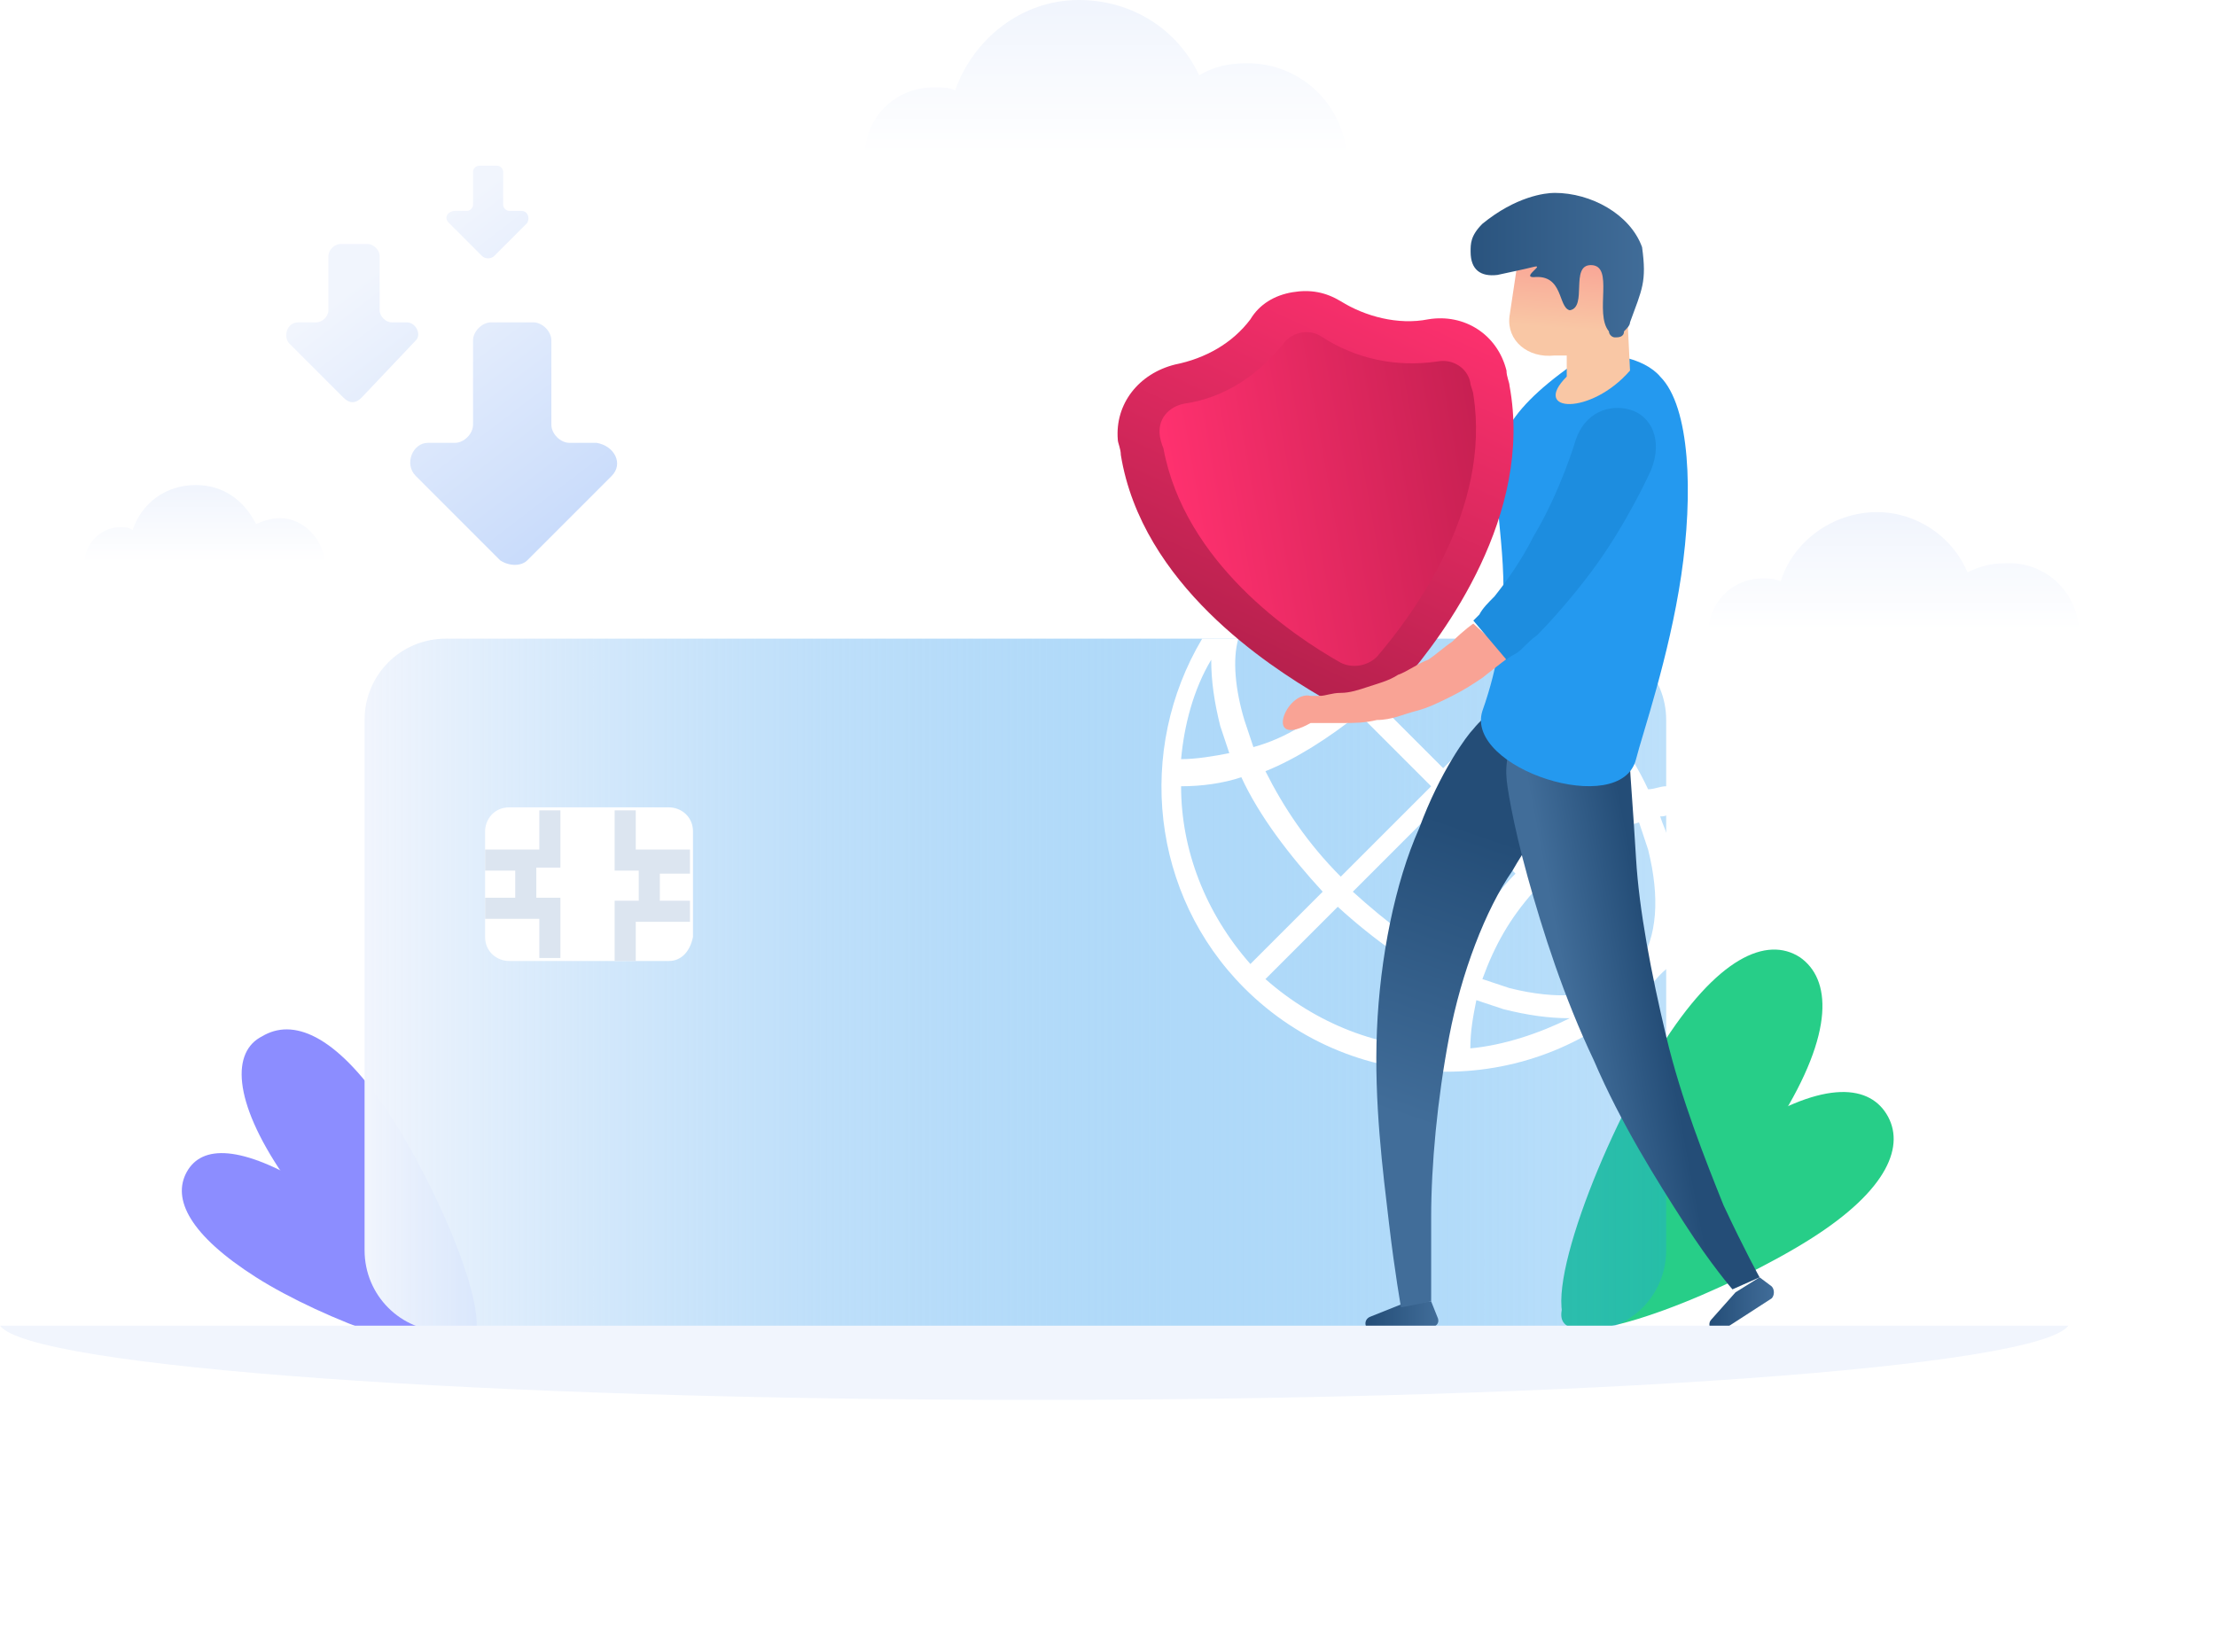 <svg width="220" height="164" viewBox="0 0 220 164" fill="none" xmlns="http://www.w3.org/2000/svg">
<g filter="url(#filter0_d_2691_36806)">
<path d="M176.578 111.398C170.933 120.402 159.174 133.908 155.882 131.775C152.589 129.643 159.174 112.82 164.819 104.053C170.463 95.049 175.402 92.916 178.694 95.049C181.752 97.181 182.222 102.394 176.578 111.398Z" fill="#27CE88"/>
</g>
<g filter="url(#filter1_d_2691_36806)">
<path d="M172.789 112.484C164.948 117.42 153.306 128.466 155.207 131.286C157.107 134.106 171.839 127.996 179.68 123.06C187.521 118.125 189.184 113.66 187.283 110.604C185.382 107.549 180.63 107.314 172.789 112.484Z" fill="#27CE88"/>
</g>
<path d="M133.707 15.554H85.848C85.848 11.666 88.839 8.675 92.728 8.675C93.625 8.675 94.223 8.675 94.822 8.974C96.616 3.889 101.402 0 107.086 0C112.47 0 116.957 2.991 119.05 7.478C120.546 6.581 122.042 6.282 123.836 6.282C129.221 6.282 133.408 10.469 133.707 15.554Z" fill="url(#paint0_linear_2691_36806)"/>
<path d="M206.394 62.816H169.602C169.602 59.824 171.995 57.431 174.986 57.431C175.584 57.431 176.182 57.431 176.781 57.73C177.977 53.842 181.866 50.851 186.353 50.851C190.241 50.851 193.831 53.244 195.326 56.833C196.523 56.235 197.719 55.936 198.916 55.936C203.103 55.637 206.394 58.927 206.394 62.816Z" fill="url(#paint1_linear_2691_36806)"/>
<path d="M32.305 55.936H8.375C8.375 54.141 9.871 52.346 11.965 52.346C12.264 52.346 12.862 52.346 13.161 52.645C14.059 49.953 16.452 48.159 19.443 48.159C22.135 48.159 24.229 49.654 25.425 52.047C26.024 51.748 26.921 51.449 27.818 51.449C29.912 51.449 32.006 53.244 32.305 55.936Z" fill="url(#paint2_linear_2691_36806)"/>
<path d="M28.117 116.658C33.203 124.136 43.971 135.203 46.663 133.409C49.355 131.614 43.373 117.555 38.288 110.077C33.203 102.599 29.015 101.103 26.024 102.898C23.032 104.394 23.032 109.18 28.117 116.658Z" fill="#8C8DFF"/>
<path d="M30.809 117.854C37.689 122.042 47.859 131.015 46.364 133.408C44.868 135.801 32.006 131.015 25.425 126.828C18.845 122.64 17.05 119.051 18.546 116.358C20.041 113.666 23.93 113.666 30.809 117.854Z" fill="#8C8DFF"/>
<path d="M157.338 132.212H44.27C39.783 132.212 36.194 128.622 36.194 124.136V71.49C36.194 67.003 39.783 63.414 44.27 63.414H157.338C161.825 63.414 165.415 67.003 165.415 71.49V124.136C165.415 128.622 161.825 132.212 157.338 132.212Z" fill="url(#paint3_linear_2691_36806)"/>
<path d="M66.405 95.42H50.552C49.355 95.42 48.159 94.522 48.159 93.027V82.558C48.159 81.361 49.056 80.165 50.552 80.165H66.405C67.602 80.165 68.798 81.062 68.798 82.558V93.027C68.499 94.522 67.602 95.42 66.405 95.42Z" fill="white"/>
<path d="M55.637 86.446V80.464H53.543V84.352H48.159V86.446H51.15V89.138H48.159V91.232H53.543V95.121H55.637V89.138H53.244V86.147H55.637V86.446ZM68.499 86.446V84.352H63.115V80.464H61.021V86.446H63.414V89.437H61.021V95.42H63.115V91.531H68.499V89.437H65.508V86.745H68.499V86.446Z" fill="#DCE5F0"/>
<path d="M165.414 78.071C164.816 78.071 164.218 78.37 163.62 78.37C161.825 74.481 158.834 70.593 155.543 67.003L159.432 63.115C158.834 62.816 158.235 62.816 157.338 62.816H156.441L154.048 65.807C153.15 64.909 152.253 64.012 151.057 63.115H147.467C149.262 64.311 150.757 65.807 152.253 67.302L143.279 76.276L136.4 69.396C138.194 67.602 139.391 65.508 140.587 63.414H137.596C136.699 64.909 135.801 66.405 134.605 67.602L130.417 63.414H127.426L133.109 69.097C130.417 71.49 127.725 73.285 124.435 74.182C124.136 73.285 123.836 72.388 123.537 71.49C122.64 68.499 122.341 65.508 122.939 63.414H119.35C112.769 74.481 114.265 88.839 123.537 98.112C134.605 109.18 152.552 109.18 163.62 98.112C164.218 97.514 164.816 96.617 165.714 96.018V83.455C165.414 82.558 165.115 81.96 164.816 81.062C165.115 81.062 165.414 81.062 165.714 80.763V78.071H165.414ZM154.048 68.798C157.338 72.088 159.731 75.678 161.526 79.267C158.235 80.464 154.945 82.259 151.954 84.951L145.074 77.772L154.048 68.798ZM134.904 70.892L142.083 78.071L133.109 87.045C129.819 83.754 127.426 80.165 125.631 76.575C128.622 75.379 131.913 73.285 134.904 70.892ZM120.247 65.508C120.247 67.602 120.546 69.695 121.144 72.088C121.443 72.986 121.743 73.883 122.042 74.781C120.546 75.08 118.751 75.379 117.256 75.379C117.555 72.088 118.452 68.499 120.247 65.508ZM117.256 78.071C119.35 78.071 121.443 77.772 123.238 77.174C125.033 81.062 128.024 84.951 131.314 88.54L124.136 95.719C119.649 90.634 117.256 84.353 117.256 78.071ZM143.279 104.095C136.998 104.095 130.716 101.702 125.631 97.215L132.81 90.036C136.4 93.326 140.288 96.018 144.177 98.112C143.578 99.907 143.279 102.001 143.279 104.095ZM134.306 88.54L143.279 79.567L150.458 86.745C147.766 89.438 145.971 92.728 144.775 96.317C141.186 94.224 137.596 91.531 134.306 88.54ZM145.971 104.095C145.971 102.3 146.271 100.804 146.57 99.309C147.467 99.608 148.364 99.907 149.262 100.206C151.655 100.804 153.749 101.103 155.842 101.103C152.851 102.599 149.262 103.795 145.971 104.095ZM149.86 98.112C148.963 97.813 148.065 97.514 147.168 97.215C148.364 93.924 149.86 91.232 152.253 88.54L160.928 97.215C158.535 99.009 154.646 99.309 149.86 98.112ZM162.722 95.719L154.048 86.745C156.74 84.353 159.432 82.558 162.722 81.66C163.021 82.558 163.321 83.455 163.62 84.353C164.816 89.138 164.517 93.027 162.722 95.719Z" fill="white"/>
<path d="M60.722 47.261L52.347 55.637C51.748 56.235 50.552 56.235 49.654 55.637L41.279 47.261C40.083 46.065 40.98 43.971 42.475 43.971H45.168C46.065 43.971 46.962 43.074 46.962 42.176V33.801C46.962 32.903 47.86 32.006 48.757 32.006H52.945C53.842 32.006 54.739 32.903 54.739 33.801V42.176C54.739 43.074 55.637 43.971 56.534 43.971H59.226C61.021 44.27 61.919 46.065 60.722 47.261Z" fill="url(#paint4_linear_2691_36806)"/>
<path d="M41.279 33.801L35.895 39.484C35.297 40.082 34.698 40.082 34.1 39.484L28.716 34.1C28.118 33.502 28.417 32.006 29.613 32.006H31.408C32.006 32.006 32.605 31.408 32.605 30.81V25.425C32.605 24.827 33.203 24.229 33.801 24.229H36.493C37.091 24.229 37.69 24.827 37.69 25.425V30.81C37.69 31.408 38.288 32.006 38.886 32.006H40.382C41.279 32.006 41.877 33.203 41.279 33.801Z" fill="url(#paint5_linear_2691_36806)"/>
<path d="M52.346 22.135L49.056 25.425C48.757 25.724 48.159 25.724 47.86 25.425L44.569 22.135C43.971 21.537 44.569 20.939 45.168 20.939H46.364C46.663 20.939 46.962 20.639 46.962 20.34V17.05C46.962 16.751 47.261 16.452 47.561 16.452H49.355C49.654 16.452 49.953 16.751 49.953 17.05V20.34C49.953 20.639 50.253 20.939 50.552 20.939H51.748C52.346 20.939 52.646 21.537 52.346 22.135Z" fill="url(#paint6_linear_2691_36806)"/>
<path d="M142.083 129.221L142.681 130.716C142.98 131.315 142.681 131.614 142.083 131.913L136.4 132.212C135.502 132.212 135.203 131.015 136.1 130.716L139.092 129.52L142.083 129.221Z" fill="url(#paint7_linear_2691_36806)"/>
<path d="M142.083 129.221C142.083 129.221 142.083 125.93 142.083 120.845C142.083 115.76 142.681 109.18 143.877 102.898C145.074 96.616 147.467 90.335 150.159 86.446C152.552 82.259 154.945 79.866 155.244 79.567C156.142 78.37 156.74 76.874 157.039 75.379C157.338 73.584 157.338 72.088 156.142 70.593C155.244 69.396 153.449 68.798 151.356 69.396C149.262 69.695 147.467 70.892 146.27 72.388C145.672 72.986 142.98 76.575 140.886 82.259C138.493 87.643 136.998 95.121 136.699 102.3C136.399 109.479 137.297 116.358 137.895 121.444C138.493 126.529 139.092 129.819 139.092 129.819L142.083 129.221Z" fill="url(#paint8_linear_2691_36806)"/>
<path d="M174.688 126.828C174.688 126.828 173.192 124.136 171.098 119.649C169.303 115.162 166.91 109.18 165.415 102.898C163.919 96.616 162.723 90.335 162.424 85.25C162.124 80.165 161.825 76.874 161.825 75.977C161.526 72.986 158.834 69.097 155.245 69.097C151.954 69.097 149.262 73.584 149.561 77.174C149.561 77.772 150.16 81.66 151.655 87.044C153.151 92.429 155.245 99.009 158.236 105.291C160.928 111.573 164.517 117.256 167.21 121.444C169.902 125.631 171.995 128.024 171.995 128.024L174.688 126.828Z" fill="url(#paint9_linear_2691_36806)"/>
<path d="M174.688 126.828L175.884 127.725C176.183 128.024 176.183 128.623 175.884 128.922L170.799 132.212C170.201 132.81 169.303 131.614 169.902 131.015L172.295 128.323L174.688 126.828Z" fill="url(#paint10_linear_2691_36806)"/>
<path d="M147.168 70.593C145.373 76.276 160.928 81.361 162.423 75.379C163.022 72.986 165.714 65.209 166.91 57.132C168.107 49.056 167.808 40.382 164.816 37.39C163.321 35.596 159.133 34.399 156.142 36.194C148.963 41.279 148.065 44.569 148.664 49.654C148.963 54.739 150.458 61.32 147.168 70.593Z" fill="#2499EF"/>
<path d="M135.502 69.995C134.007 70.294 132.511 69.995 131.015 69.097C125.93 66.106 113.367 58.03 111.273 45.167C111.273 44.569 110.974 43.971 110.974 43.672C110.675 40.082 113.068 37.091 116.657 36.194C119.649 35.595 122.341 34.1 124.136 31.707C125.033 30.211 126.529 29.314 128.323 29.015C130.118 28.716 131.614 29.015 133.109 29.912C135.502 31.408 138.793 32.305 141.784 31.707C145.373 31.109 148.664 33.203 149.561 36.792C149.561 37.39 149.86 37.988 149.86 38.288C152.253 51.15 143.279 63.115 139.391 67.602C138.493 68.798 136.998 69.695 135.502 69.995Z" fill="url(#paint11_linear_2691_36806)"/>
<path d="M115.5 44.5C117.594 55.867 128.324 63.115 133.11 65.807C134.306 66.405 135.802 66.106 136.699 65.209C140.289 61.021 148.066 50.552 146.271 39.185C146.271 38.886 145.972 38.288 145.972 37.989C145.673 36.493 144.177 35.596 142.682 35.895C138.494 36.493 134.605 35.596 131.315 33.502C130.118 32.604 128.324 32.903 127.426 34.1C125.033 37.091 121.743 39.484 117.555 40.082C116.06 40.381 114.863 41.578 115.162 43.373C115.269 44.012 115.5 44.5 115.5 44.5Z" fill="url(#paint12_linear_2691_36806)"/>
<path d="M149.86 65.208C149.86 65.208 148.663 66.106 147.168 67.302C146.27 67.9 145.373 68.499 144.176 69.097C142.98 69.695 141.783 70.293 140.587 70.593C139.39 70.892 138.194 71.49 136.698 71.49C135.502 71.789 134.305 71.789 133.408 71.789C132.511 71.789 131.613 71.789 131.015 71.789C130.417 71.789 130.118 71.789 130.118 71.789C125.332 74.481 127.725 68.499 130.118 69.097C130.118 69.097 130.417 69.097 131.015 69.097C131.613 69.097 132.212 68.798 133.109 68.798C134.006 68.798 134.904 68.499 135.801 68.2C136.698 67.9 137.895 67.601 138.792 67.003C139.69 66.704 140.886 65.807 141.783 65.508C142.681 64.909 143.279 64.311 144.176 63.713C145.373 62.516 146.27 61.918 146.27 61.918L149.86 65.208Z" fill="#F9A395"/>
<path d="M156.441 43.672C156.441 43.672 154.945 48.757 152.253 53.244C151.056 55.636 149.561 57.73 148.364 59.226C147.766 59.824 147.168 60.422 146.869 61.021C146.57 61.32 146.271 61.619 146.271 61.619L149.561 65.508C149.561 65.508 149.86 65.209 150.458 64.909C151.056 64.61 151.655 63.713 152.552 63.115C154.048 61.619 156.142 59.226 157.936 56.833C161.526 52.047 163.919 46.663 163.919 46.663C165.115 43.672 163.919 41.279 161.825 40.68C159.731 40.082 157.338 40.98 156.441 43.672Z" fill="#1D8DDF"/>
<path d="M150.757 25.426L161.226 24.528L161.825 36.792C157.936 41.279 151.954 40.98 155.543 37.39V35.297H154.347C151.655 35.596 149.561 33.801 149.86 31.408L150.757 25.426Z" fill="url(#paint13_linear_2691_36806)"/>
<path d="M163.021 24.537C163.5 28 163.021 28.716 161.825 32.006C161.825 32.305 161.526 32.604 161.227 32.903C161.227 33.502 160.628 33.502 160.329 33.502C160.03 33.502 159.731 33.202 159.731 32.903C158.235 31.109 160.329 26.323 157.936 26.323C155.842 26.323 157.637 30.51 155.842 30.809C154.646 30.51 155.244 27.22 152.253 27.519C151.056 27.519 153.449 26.201 152.253 26.5C151.056 26.799 150 27 148.664 27.299C147 27.5 146 26.795 146 25C146 24.233 145.971 23.419 147.168 22.223C150.5 19.5 153.392 19.152 154.347 19.152C157.936 19.152 161.825 21.246 163.021 24.537Z" fill="url(#paint14_linear_2691_36806)"/>
<path d="M0 131.629C2.993 135.74 47.893 139 102.67 139C157.448 139 202.348 135.74 205.341 131.629H0Z" fill="#F1F5FD"/>
<defs>
<filter id="filter0_d_2691_36806" x="123" y="62.286" width="89.928" height="101.714" filterUnits="userSpaceOnUse" color-interpolation-filters="sRGB">
<feFlood flood-opacity="0" result="BackgroundImageFix"/>
<feColorMatrix in="SourceAlpha" type="matrix" values="0 0 0 0 0 0 0 0 0 0 0 0 0 0 0 0 0 0 127 0" result="hardAlpha"/>
<feMorphology radius="2" operator="dilate" in="SourceAlpha" result="effect1_dropShadow_2691_36806"/>
<feOffset/>
<feGaussianBlur stdDeviation="15"/>
<feComposite in2="hardAlpha" operator="out"/>
<feColorMatrix type="matrix" values="0 0 0 0 0.073 0 0 0 0 0.312 0 0 0 0 0.487 0 0 0 0.05 0"/>
<feBlend mode="normal" in2="BackgroundImageFix" result="effect1_dropShadow_2691_36806"/>
<feBlend mode="normal" in="SourceGraphic" in2="effect1_dropShadow_2691_36806" result="shape"/>
</filter>
<filter id="filter1_d_2691_36806" x="123" y="76.429" width="97" height="87.571" filterUnits="userSpaceOnUse" color-interpolation-filters="sRGB">
<feFlood flood-opacity="0" result="BackgroundImageFix"/>
<feColorMatrix in="SourceAlpha" type="matrix" values="0 0 0 0 0 0 0 0 0 0 0 0 0 0 0 0 0 0 127 0" result="hardAlpha"/>
<feMorphology radius="2" operator="dilate" in="SourceAlpha" result="effect1_dropShadow_2691_36806"/>
<feOffset/>
<feGaussianBlur stdDeviation="15"/>
<feComposite in2="hardAlpha" operator="out"/>
<feColorMatrix type="matrix" values="0 0 0 0 0.073 0 0 0 0 0.312 0 0 0 0 0.487 0 0 0 0.05 0"/>
<feBlend mode="normal" in2="BackgroundImageFix" result="effect1_dropShadow_2691_36806"/>
<feBlend mode="normal" in="SourceGraphic" in2="effect1_dropShadow_2691_36806" result="shape"/>
</filter>
<linearGradient id="paint0_linear_2691_36806" x1="109.718" y1="15.387" x2="109.718" y2="0.85" gradientUnits="userSpaceOnUse">
<stop stop-color="white"/>
<stop offset="1" stop-color="#F1F5FD"/>
</linearGradient>
<linearGradient id="paint1_linear_2691_36806" x1="188.102" y1="62.591" x2="188.102" y2="51.416" gradientUnits="userSpaceOnUse">
<stop stop-color="white"/>
<stop offset="1" stop-color="#F1F5FD"/>
</linearGradient>
<linearGradient id="paint2_linear_2691_36806" x1="20.254" y1="55.852" x2="20.254" y2="48.547" gradientUnits="userSpaceOnUse">
<stop stop-color="white"/>
<stop offset="1" stop-color="#F1F5FD"/>
</linearGradient>
<linearGradient id="paint3_linear_2691_36806" x1="36.08" y1="97.729" x2="165.474" y2="97.729" gradientUnits="userSpaceOnUse">
<stop stop-color="#F1F5FD"/>
<stop offset="1" stop-color="#2499EF" stop-opacity="0.3"/>
</linearGradient>
<linearGradient id="paint4_linear_2691_36806" x1="37.411" y1="26.667" x2="71.843" y2="71.667" gradientUnits="userSpaceOnUse">
<stop stop-color="#F1F5FD"/>
<stop offset="1" stop-color="#AAC8F9"/>
</linearGradient>
<linearGradient id="paint5_linear_2691_36806" x1="33.316" y1="29.802" x2="67.748" y2="74.798" gradientUnits="userSpaceOnUse">
<stop stop-color="#F1F5FD"/>
<stop offset="1" stop-color="#AAC8F9"/>
</linearGradient>
<linearGradient id="paint6_linear_2691_36806" x1="47.088" y1="19.26" x2="81.523" y2="64.26" gradientUnits="userSpaceOnUse">
<stop stop-color="#F1F5FD"/>
<stop offset="1" stop-color="#AAC8F9"/>
</linearGradient>
<linearGradient id="paint7_linear_2691_36806" x1="142.762" y1="130.728" x2="135.682" y2="130.728" gradientUnits="userSpaceOnUse">
<stop stop-color="#416D99"/>
<stop offset="1" stop-color="#244D77"/>
</linearGradient>
<linearGradient id="paint8_linear_2691_36806" x1="139.585" y1="111.103" x2="149.136" y2="83.332" gradientUnits="userSpaceOnUse">
<stop stop-color="#416D99"/>
<stop offset="1" stop-color="#244D77"/>
</linearGradient>
<linearGradient id="paint9_linear_2691_36806" x1="155.957" y1="100.302" x2="164.556" y2="98.662" gradientUnits="userSpaceOnUse">
<stop stop-color="#416D99"/>
<stop offset="1" stop-color="#244D77"/>
</linearGradient>
<linearGradient id="paint10_linear_2691_36806" x1="176.117" y1="129.529" x2="169.689" y2="129.529" gradientUnits="userSpaceOnUse">
<stop stop-color="#416D99"/>
<stop offset="1" stop-color="#244D77"/>
</linearGradient>
<linearGradient id="paint11_linear_2691_36806" x1="148.5" y1="31.5" x2="130.604" y2="70.107" gradientUnits="userSpaceOnUse">
<stop stop-color="#FF316F"/>
<stop offset="1" stop-color="#B4204C"/>
</linearGradient>
<linearGradient id="paint12_linear_2691_36806" x1="147.653" y1="46.942" x2="116.71" y2="52.449" gradientUnits="userSpaceOnUse">
<stop stop-color="#C72052"/>
<stop offset="1" stop-color="#FF316F"/>
</linearGradient>
<linearGradient id="paint13_linear_2691_36806" x1="155.881" y1="32.667" x2="156.437" y2="25.515" gradientUnits="userSpaceOnUse">
<stop stop-color="#F9C7A5"/>
<stop offset="1" stop-color="#F9A395"/>
</linearGradient>
<linearGradient id="paint14_linear_2691_36806" x1="163.762" y1="24.755" x2="141.399" y2="24.755" gradientUnits="userSpaceOnUse">
<stop stop-color="#416D99"/>
<stop offset="1" stop-color="#244D77"/>
</linearGradient>
</defs>
</svg>
